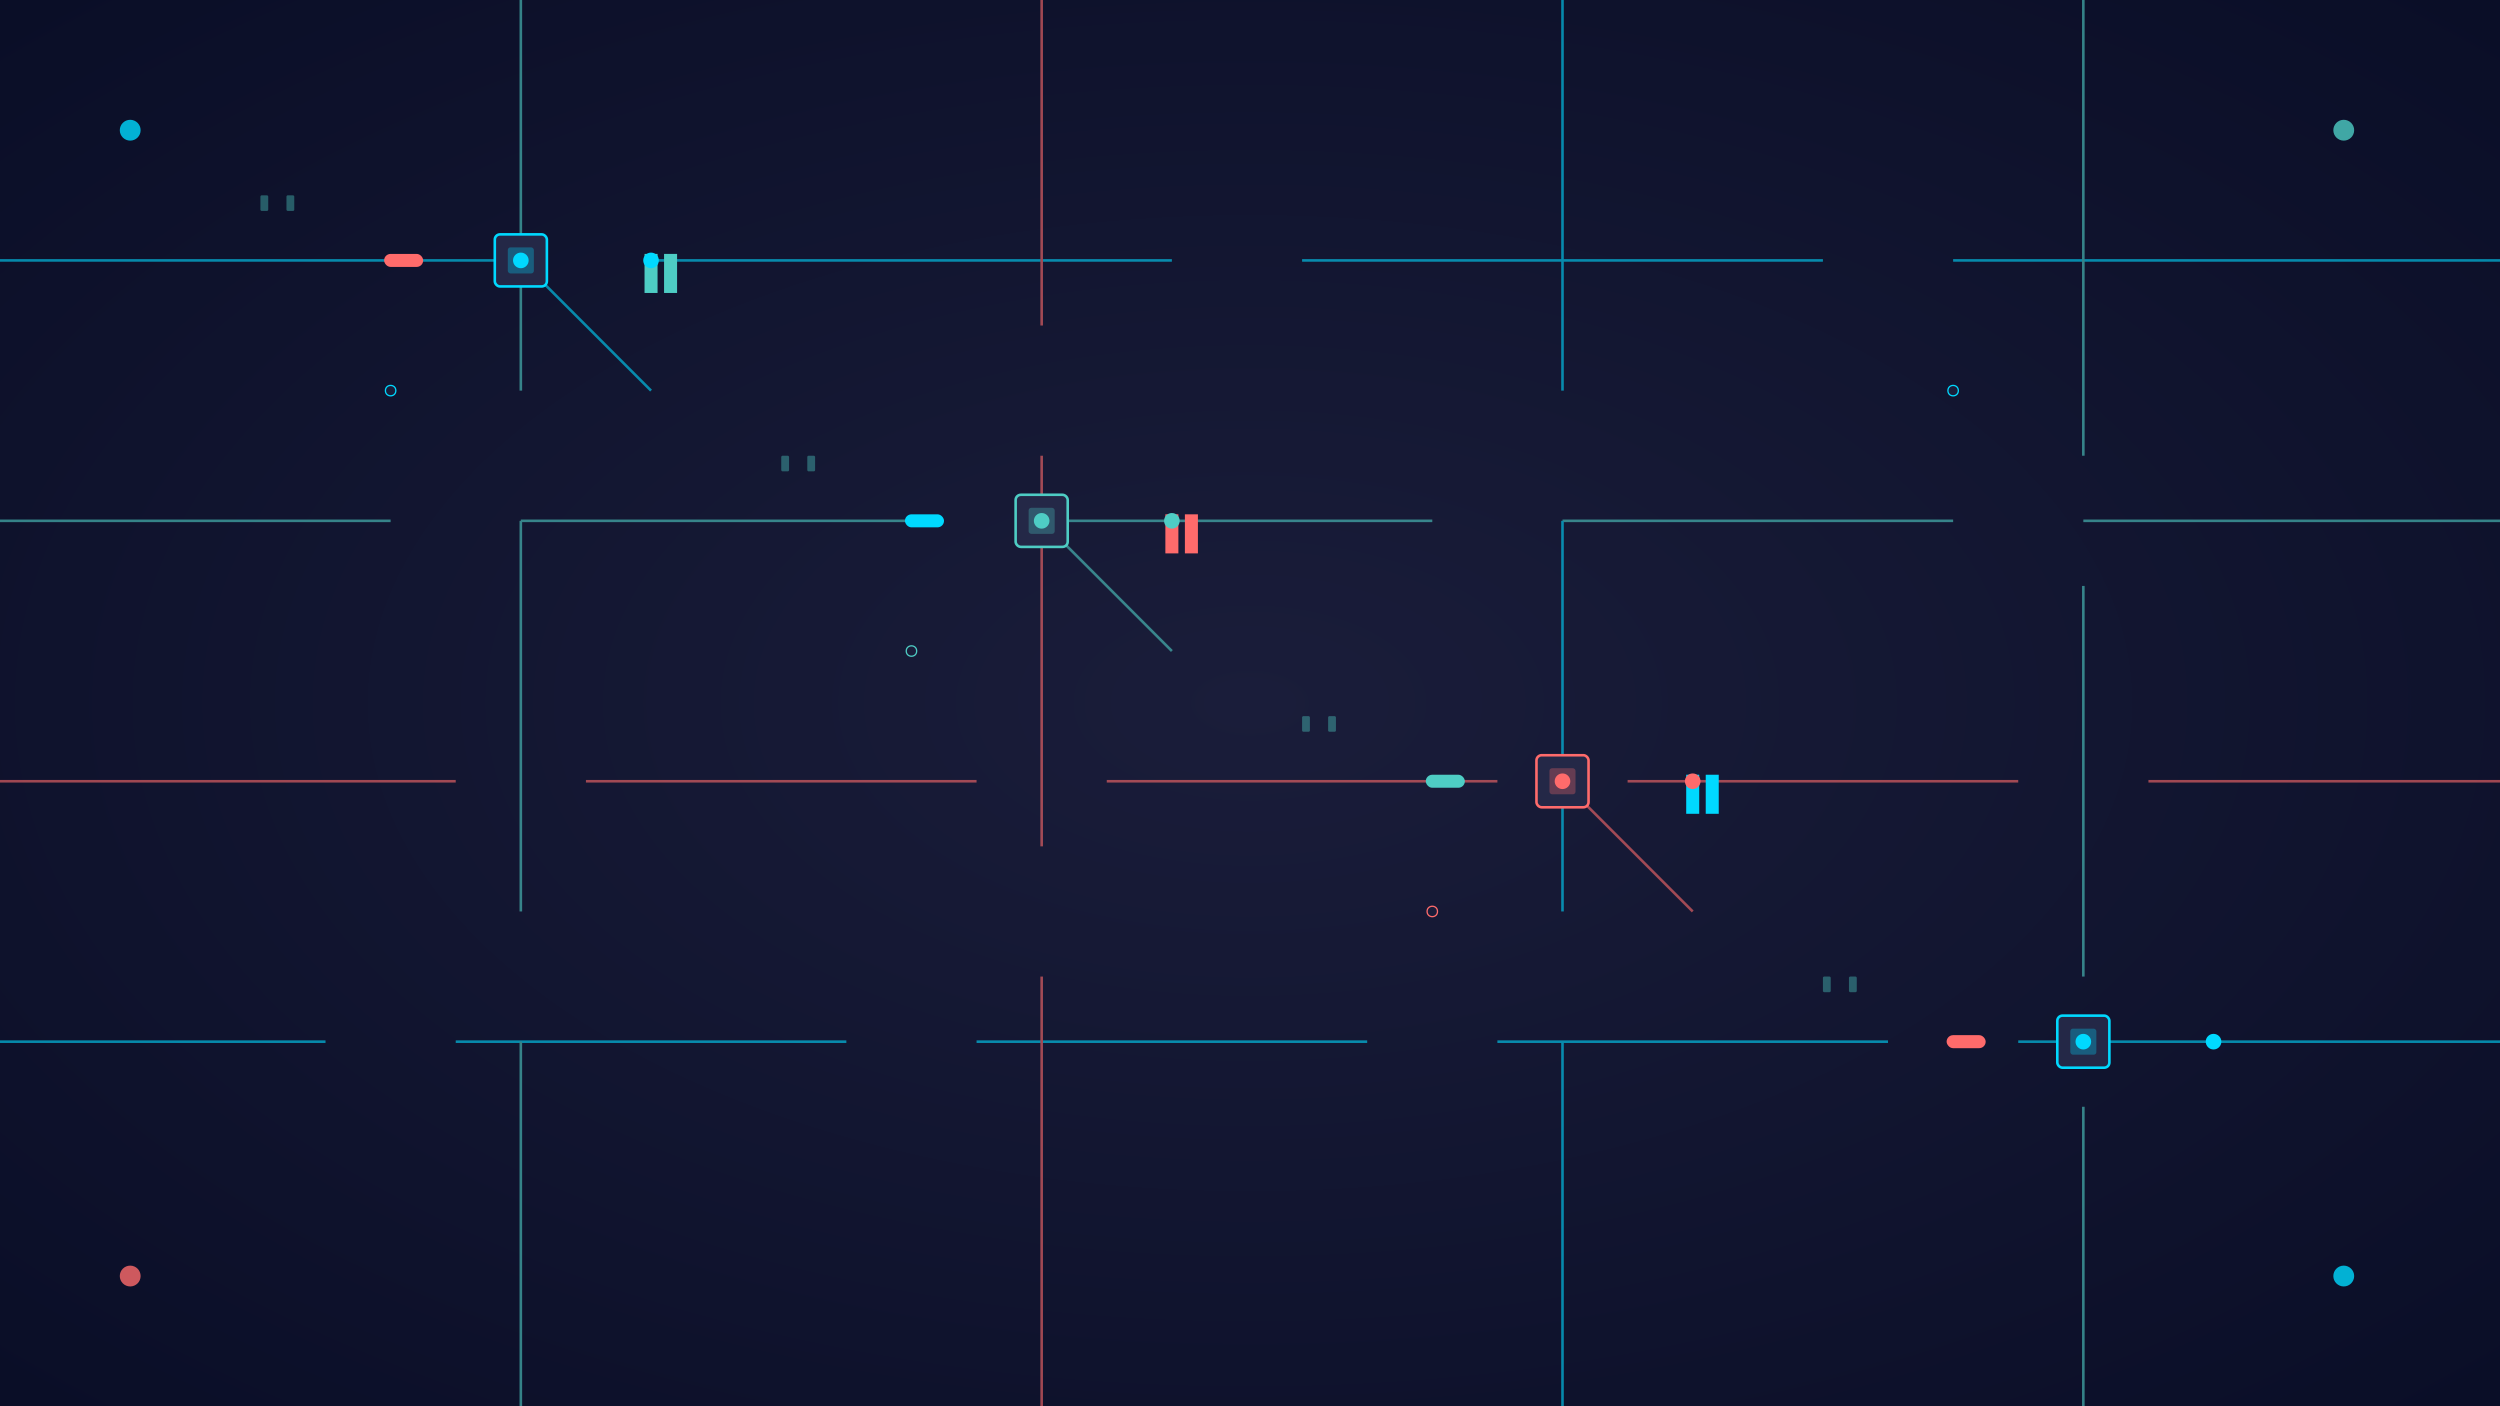 <svg width="1920" height="1080" viewBox="0 0 1920 1080" xmlns="http://www.w3.org/2000/svg">
  <defs>
    <radialGradient id="circuitGrad" cx="50%" cy="50%" r="70%">
      <stop offset="0%" style="stop-color:#1A1D3A;stop-opacity:1" />
      <stop offset="100%" style="stop-color:#0A0E27;stop-opacity:1" />
    </radialGradient>
    <filter id="componentGlow">
      <feGaussianBlur stdDeviation="2" result="coloredBlur"/>
      <feMerge> 
        <feMergeNode in="coloredBlur"/>
        <feMergeNode in="SourceGraphic"/>
      </feMerge>
    </filter>
  </defs>
  
  <rect width="1920" height="1080" fill="url(#circuitGrad)"/>
  
  <!-- Circuit Traces -->
  <g stroke-width="2" fill="none" opacity="0.6">
    <!-- Horizontal traces -->
    <line x1="0" y1="200" x2="400" y2="200" stroke="#00D9FF"/>
    <line x1="500" y1="200" x2="900" y2="200" stroke="#00D9FF"/>
    <line x1="1000" y1="200" x2="1400" y2="200" stroke="#00D9FF"/>
    <line x1="1500" y1="200" x2="1920" y2="200" stroke="#00D9FF"/>
    
    <line x1="0" y1="400" x2="300" y2="400" stroke="#4ECDC4"/>
    <line x1="400" y1="400" x2="700" y2="400" stroke="#4ECDC4"/>
    <line x1="800" y1="400" x2="1100" y2="400" stroke="#4ECDC4"/>
    <line x1="1200" y1="400" x2="1500" y2="400" stroke="#4ECDC4"/>
    <line x1="1600" y1="400" x2="1920" y2="400" stroke="#4ECDC4"/>
    
    <line x1="0" y1="600" x2="350" y2="600" stroke="#FF6B6B"/>
    <line x1="450" y1="600" x2="750" y2="600" stroke="#FF6B6B"/>
    <line x1="850" y1="600" x2="1150" y2="600" stroke="#FF6B6B"/>
    <line x1="1250" y1="600" x2="1550" y2="600" stroke="#FF6B6B"/>
    <line x1="1650" y1="600" x2="1920" y2="600" stroke="#FF6B6B"/>
    
    <line x1="0" y1="800" x2="250" y2="800" stroke="#00D9FF"/>
    <line x1="350" y1="800" x2="650" y2="800" stroke="#00D9FF"/>
    <line x1="750" y1="800" x2="1050" y2="800" stroke="#00D9FF"/>
    <line x1="1150" y1="800" x2="1450" y2="800" stroke="#00D9FF"/>
    <line x1="1550" y1="800" x2="1920" y2="800" stroke="#00D9FF"/>
    
    <!-- Vertical traces -->
    <line x1="400" y1="0" x2="400" y2="300" stroke="#4ECDC4"/>
    <line x1="400" y1="400" x2="400" y2="700" stroke="#4ECDC4"/>
    <line x1="400" y1="800" x2="400" y2="1080" stroke="#4ECDC4"/>
    
    <line x1="800" y1="0" x2="800" y2="250" stroke="#FF6B6B"/>
    <line x1="800" y1="350" x2="800" y2="650" stroke="#FF6B6B"/>
    <line x1="800" y1="750" x2="800" y2="1080" stroke="#FF6B6B"/>
    
    <line x1="1200" y1="0" x2="1200" y2="300" stroke="#00D9FF"/>
    <line x1="1200" y1="400" x2="1200" y2="700" stroke="#00D9FF"/>
    <line x1="1200" y1="800" x2="1200" y2="1080" stroke="#00D9FF"/>
    
    <line x1="1600" y1="0" x2="1600" y2="350" stroke="#4ECDC4"/>
    <line x1="1600" y1="450" x2="1600" y2="750" stroke="#4ECDC4"/>
    <line x1="1600" y1="850" x2="1600" y2="1080" stroke="#4ECDC4"/>
    
    <!-- Diagonal connections -->
    <line x1="400" y1="200" x2="500" y2="300" stroke="#00D9FF"/>
    <line x1="800" y1="400" x2="900" y2="500" stroke="#4ECDC4"/>
    <line x1="1200" y1="600" x2="1300" y2="700" stroke="#FF6B6B"/>
  </g>
  
  <!-- Circuit Components -->
  <g filter="url(#componentGlow)">
    <!-- Microchips -->
    <rect x="380" y="180" width="40" height="40" rx="4" fill="#242847" stroke="#00D9FF" stroke-width="2"/>
    <rect x="390" y="190" width="20" height="20" rx="2" fill="#00D9FF" opacity="0.3"/>
    
    <rect x="780" y="380" width="40" height="40" rx="4" fill="#242847" stroke="#4ECDC4" stroke-width="2"/>
    <rect x="790" y="390" width="20" height="20" rx="2" fill="#4ECDC4" opacity="0.3"/>
    
    <rect x="1180" y="580" width="40" height="40" rx="4" fill="#242847" stroke="#FF6B6B" stroke-width="2"/>
    <rect x="1190" y="590" width="20" height="20" rx="2" fill="#FF6B6B" opacity="0.3"/>
    
    <rect x="1580" y="780" width="40" height="40" rx="4" fill="#242847" stroke="#00D9FF" stroke-width="2"/>
    <rect x="1590" y="790" width="20" height="20" rx="2" fill="#00D9FF" opacity="0.3"/>
    
    <!-- Capacitors -->
    <rect x="495" y="195" width="10" height="30" fill="#4ECDC4"/>
    <rect x="510" y="195" width="10" height="30" fill="#4ECDC4"/>
    
    <rect x="895" y="395" width="10" height="30" fill="#FF6B6B"/>
    <rect x="910" y="395" width="10" height="30" fill="#FF6B6B"/>
    
    <rect x="1295" y="595" width="10" height="30" fill="#00D9FF"/>
    <rect x="1310" y="595" width="10" height="30" fill="#00D9FF"/>
    
    <!-- Resistors -->
    <rect x="295" y="195" width="30" height="10" rx="5" fill="#FF6B6B"/>
    <rect x="695" y="395" width="30" height="10" rx="5" fill="#00D9FF"/>
    <rect x="1095" y="595" width="30" height="10" rx="5" fill="#4ECDC4"/>
    <rect x="1495" y="795" width="30" height="10" rx="5" fill="#FF6B6B"/>
    
    <!-- Connection points -->
    <circle cx="400" cy="200" r="6" fill="#00D9FF"/>
    <circle cx="500" cy="200" r="6" fill="#00D9FF"/>
    <circle cx="800" cy="400" r="6" fill="#4ECDC4"/>
    <circle cx="900" cy="400" r="6" fill="#4ECDC4"/>
    <circle cx="1200" cy="600" r="6" fill="#FF6B6B"/>
    <circle cx="1300" cy="600" r="6" fill="#FF6B6B"/>
    <circle cx="1600" cy="800" r="6" fill="#00D9FF"/>
    <circle cx="1700" cy="800" r="6" fill="#00D9FF"/>
    
    <!-- Via holes -->
    <circle cx="300" cy="300" r="4" fill="#1A1D3A" stroke="#00D9FF" stroke-width="1"/>
    <circle cx="700" cy="500" r="4" fill="#1A1D3A" stroke="#4ECDC4" stroke-width="1"/>
    <circle cx="1100" cy="700" r="4" fill="#1A1D3A" stroke="#FF6B6B" stroke-width="1"/>
    <circle cx="1500" cy="300" r="4" fill="#1A1D3A" stroke="#00D9FF" stroke-width="1"/>
  </g>
  
  <!-- Additional smaller components scattered -->
  <g opacity="0.4" fill="#4ECDC4">
    <rect x="200" y="150" width="6" height="12" rx="1"/>
    <rect x="220" y="150" width="6" height="12" rx="1"/>
    <rect x="600" y="350" width="6" height="12" rx="1"/>
    <rect x="620" y="350" width="6" height="12" rx="1"/>
    <rect x="1000" y="550" width="6" height="12" rx="1"/>
    <rect x="1020" y="550" width="6" height="12" rx="1"/>
    <rect x="1400" y="750" width="6" height="12" rx="1"/>
    <rect x="1420" y="750" width="6" height="12" rx="1"/>
  </g>
  
  <!-- Power indicators -->
  <g>
    <circle cx="100" cy="100" r="8" fill="#00D9FF" opacity="0.8">
      <animate attributeName="opacity" values="0.8;0.3;0.8" dur="2s" repeatCount="indefinite"/>
    </circle>
    <circle cx="1800" cy="100" r="8" fill="#4ECDC4" opacity="0.8">
      <animate attributeName="opacity" values="0.3;0.8;0.3" dur="2.5s" repeatCount="indefinite"/>
    </circle>
    <circle cx="100" cy="980" r="8" fill="#FF6B6B" opacity="0.8">
      <animate attributeName="opacity" values="0.8;0.3;0.8" dur="3s" repeatCount="indefinite"/>
    </circle>
    <circle cx="1800" cy="980" r="8" fill="#00D9FF" opacity="0.8">
      <animate attributeName="opacity" values="0.3;0.8;0.3" dur="1.8s" repeatCount="indefinite"/>
    </circle>
  </g>
</svg>